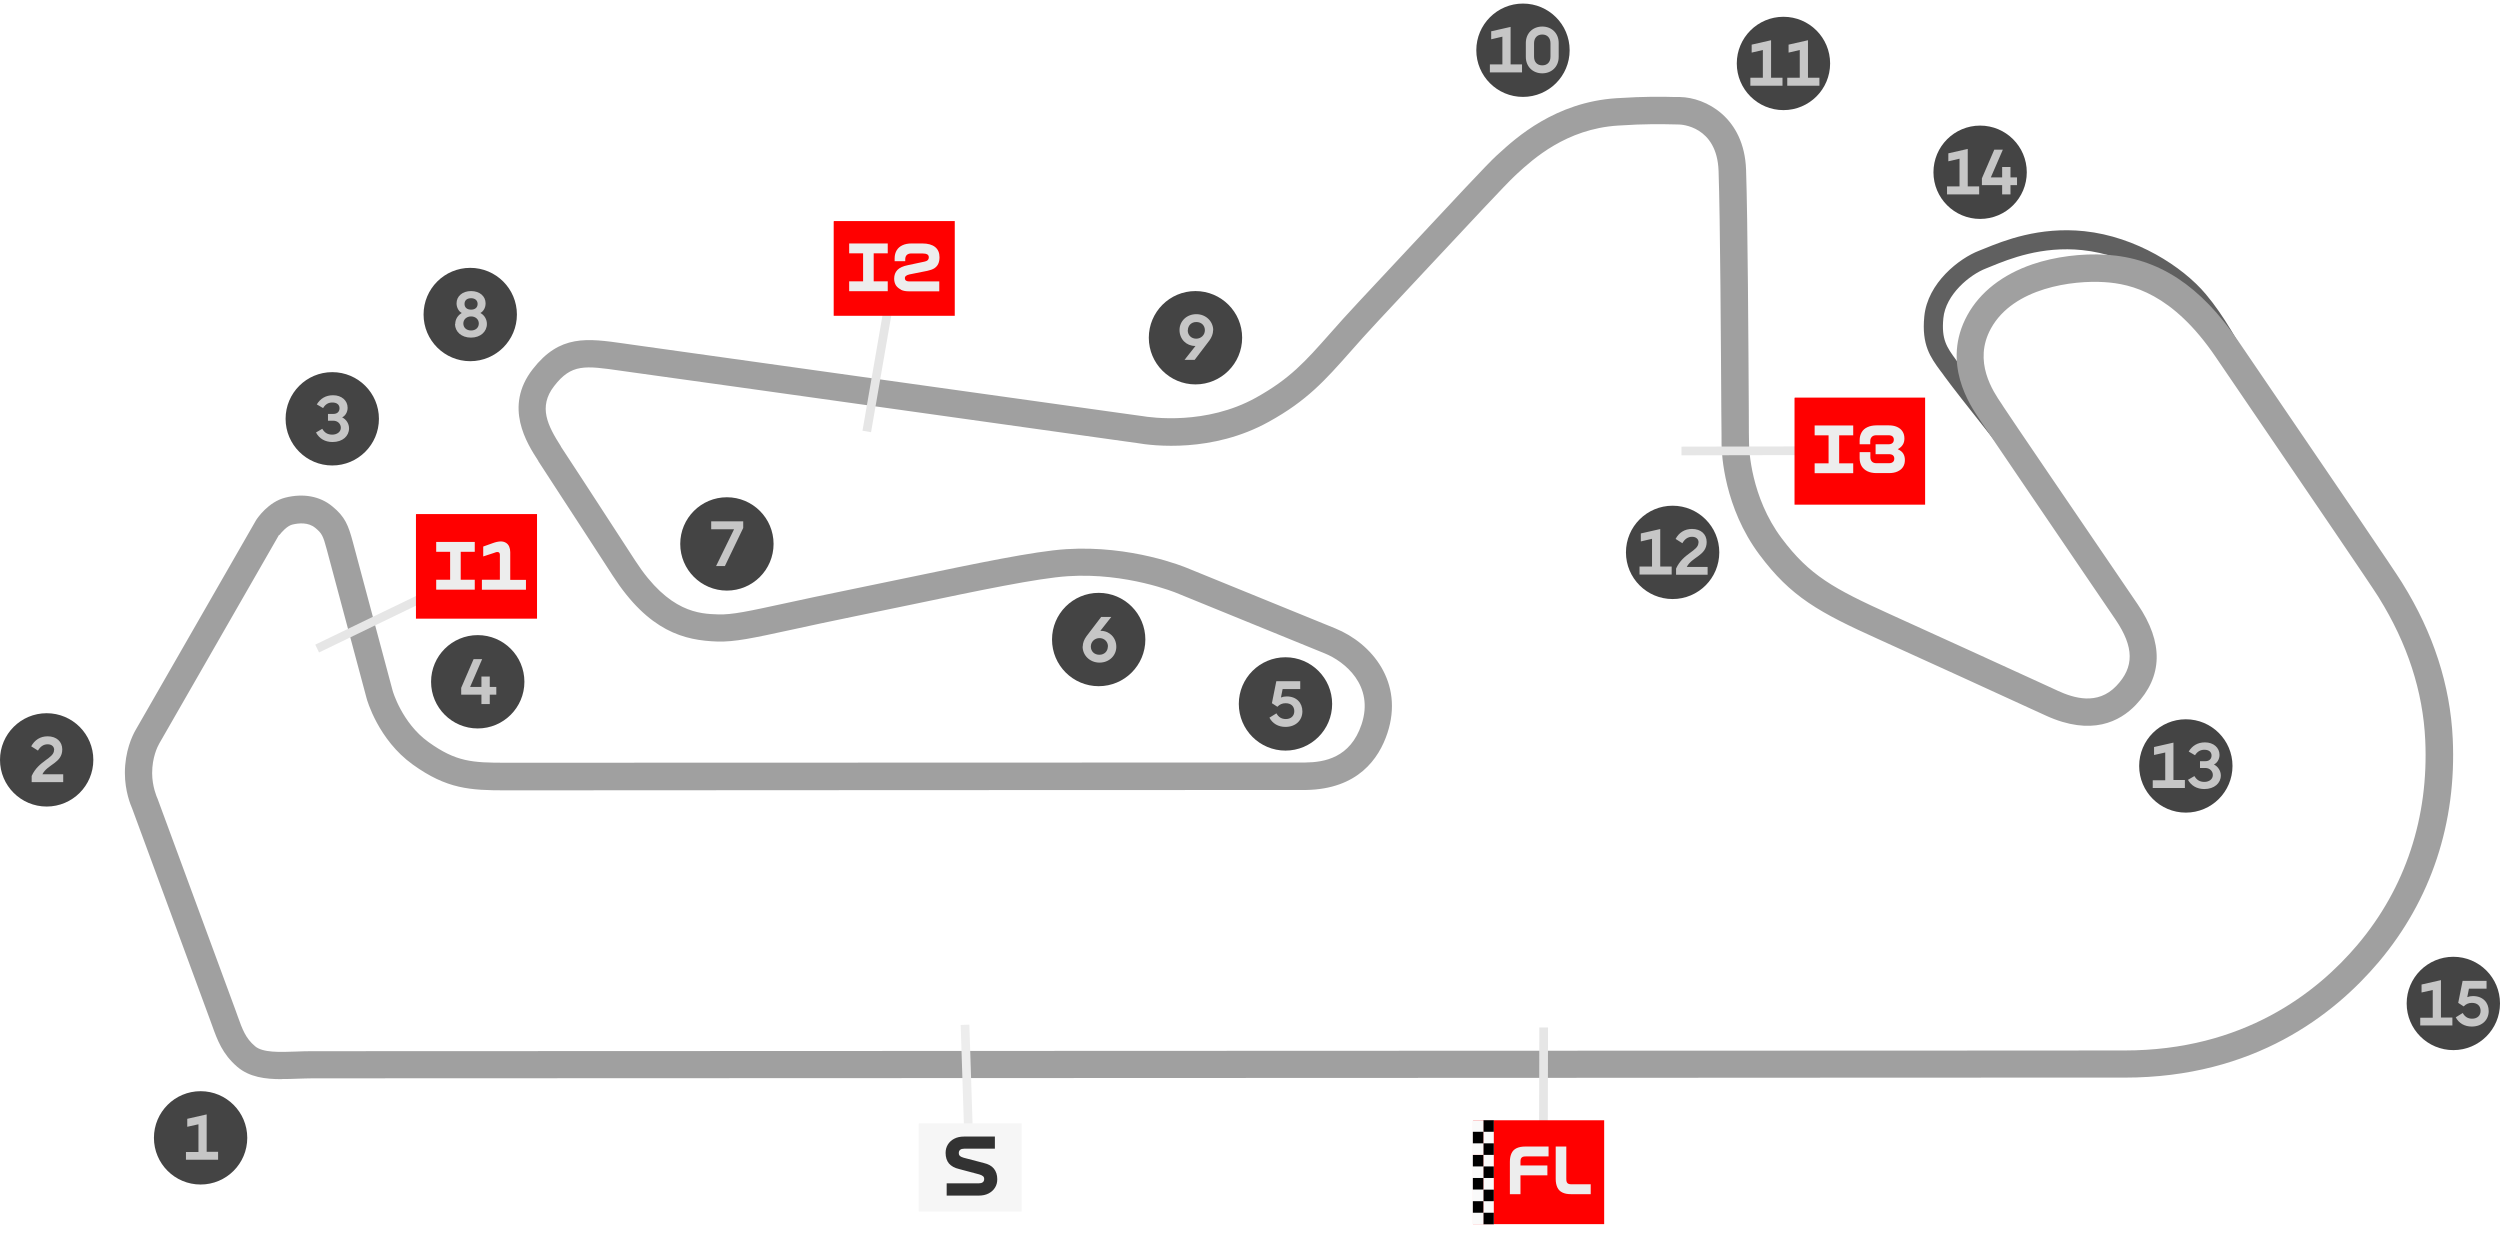 <svg xmlns="http://www.w3.org/2000/svg" id="uuid-2d5b7fba-093d-4e09-8c6b-048d348c0836" data-name="Capa 1" viewBox="0 0 210 104"><defs><style>.uuid-730d1f5a-f13f-4630-8a08-ec8e86afe791{fill:#444}.uuid-084f2f0b-395b-475b-80a0-432f664aceb8{fill:#e6e6e6}.uuid-92f19092-3307-4824-a2cf-27666dcd1780{fill:#c6c6c6}.uuid-f7c553bf-d651-41ce-9987-2426d4eccc13{fill:#fafafa}.uuid-735614ef-17af-45d5-9ac5-0d85697c3299{fill:red}.uuid-d413caab-61b0-42d9-9909-9933ac671115{fill:#ededed}</style></defs><path d="M170.03 40.13c-.23-.29-5.75-7.19-6.71-8.54-.1-.15-.21-.29-.31-.42-.86-1.17-1.6-2.19-1.37-4.58.27-2.84 2.96-4.9 4.6-5.53.13-.05.29-.11.45-.18 1.6-.65 4.58-1.86 8.4-1.46 4.34.46 8.24 2.97 10.18 5.27 1.55 1.83 2.78 4.11 3.87 6.11.38.7.74 1.36 1.07 1.93l-1.38.81c-.35-.6-.71-1.27-1.1-1.98-1.05-1.94-2.23-4.13-3.68-5.84-1.74-2.05-5.23-4.3-9.13-4.71-3.42-.36-6.16.75-7.63 1.35-.17.07-.33.14-.47.19-1.37.53-3.39 2.19-3.58 4.19-.17 1.79.29 2.42 1.06 3.48.1.14.21.29.32.44.93 1.32 6.59 8.4 6.65 8.47l-1.25 1Z" style="fill:#606060"/><path d="M23.66 90.65c-1.38 0-2.71-.17-3.72-1.03-1.26-1.08-1.68-2.25-2.13-3.5-.05-.14-.1-.29-.16-.44L11.1 67.91c-.13-.29-.61-1.46-.61-2.98 0-1.82.62-3.12.89-3.59.29-.52 9.71-16.91 10.11-17.61l.03-.05c.1-.16 1.03-1.53 2.45-1.88 1.51-.38 2.91-.12 3.94.73 1.08.88 1.35 1.59 1.73 3 .33 1.25 3.34 12.48 3.34 12.48 0 .02.78 2.72 3.01 4.32 2.32 1.67 3.67 1.74 6.5 1.74 2.91 0 66.44-.02 67.18-.02 1.56-.02 3.76-.38 4.7-3.2 1.09-3.28-1.43-5.29-3.08-5.96l-12.46-5.08c-.05-.02-4.19-1.73-9.11-1.41-2.53.16-7.58 1.22-12.93 2.34-1.58.33-3.21.67-4.84 1-2.27.46-4.04.85-5.47 1.16-3.27.71-4.77 1.03-6.21.99-2.77-.09-5.76-.82-8.81-5.55-1.77-2.74-3.29-5.07-4.4-6.77-.82-1.26-1.45-2.22-1.84-2.83v-.02c-.96-1.48-2.93-4.55-.47-7.71 2.27-2.92 4.55-2.6 7.71-2.15.23.03.46.07.7.1 1.28.18 9.4 1.31 40.84 5.72l1.8.25s.04 0 .08.01c.87.15 5.44.78 9.61-1.53 2.86-1.59 4.13-3.02 6.22-5.38.69-.78 1.47-1.66 2.42-2.67 1.24-1.32 2.85-3.04 4.4-4.71 3.33-3.57 6.48-6.95 7.18-7.58l.2-.18c1.41-1.29 4.73-4.31 9.86-4.64 2.48-.16 3.89-.13 4.92-.1h.43c2.15.04 5.4 1.7 5.55 6.11.14 4.03.2 14.99.23 20.26 0 1.46.01 2.52.02 2.76 0 .45.15 4.47 2.73 7.92 2.35 3.14 4.38 4.25 9.17 6.42 3.92 1.77 10.09 4.6 12.72 5.8.64.29 1.08.5 1.24.57l.04.02c1.37.63 3.37 1.26 4.95-.39 1.52-1.59 1.5-3.26-.07-5.58-.24-.35-.89-1.31-1.77-2.6-3.16-4.65-9.05-13.3-9.51-14.01-.04-.06-.09-.13-.14-.21-.8-1.17-3.22-4.74-1.02-8.75 1.06-1.93 2.95-3.41 5.47-4.27 1.88-.64 4.14-.93 6.21-.8 4.38.28 7.91 2.59 11.1 7.29.9 1.33 2.21 3.25 3.67 5.39 4.22 6.19 9.47 13.9 10.04 14.83l.06.1c2.59 4.16 4.01 8.55 4.22 13.04.33 7.06-1.82 13.55-6.22 18.76-3.74 4.43-10.47 9.71-21.34 9.71-3.58 0-24.04 0-48.85.02-44.45.02-102.42.04-103.37.04-.39 0-.79.02-1.22.03-.45.02-.9.03-1.35.03Zm-.21-45.74c-.51.88-9.8 17.06-10.08 17.56-.14.25-.59 1.15-.59 2.47 0 1.14.41 2.04.41 2.05l.04.09L19.8 84.9c.06.15.11.3.16.45.4 1.11.66 1.85 1.46 2.53.65.56 2.1.5 3.49.45.43-.02.87-.03 1.3-.03.96 0 58.93-.02 103.38-.04 24.82 0 45.28-.02 48.86-.02 9.99 0 16.17-4.84 19.59-8.89 4.02-4.76 5.98-10.7 5.68-17.18-.19-4.1-1.5-8.11-3.88-11.94l-.06-.1c-.55-.89-6.01-8.9-9.99-14.75-1.46-2.14-2.77-4.07-3.67-5.39-3.63-5.34-7.08-6.15-9.35-6.29-2.65-.17-7.64.46-9.53 3.89-1.53 2.78.18 5.29.91 6.36.06.09.12.18.16.25.45.7 6.55 9.66 9.49 13.97.88 1.29 1.53 2.25 1.77 2.6 2.18 3.21 2.12 6.05-.17 8.45-1.32 1.38-3.7 2.65-7.55.89l-.04-.02c-.16-.07-.6-.28-1.25-.57-2.63-1.21-8.8-4.03-12.71-5.8-5.08-2.29-7.41-3.58-10.06-7.13-2.95-3.95-3.17-8.4-3.18-9.25 0-.26 0-1.26-.02-2.79-.03-5.26-.09-16.19-.23-20.19-.13-3.79-3.18-3.9-3.31-3.9-.14 0-.29 0-.44-.01-.98-.02-2.33-.06-4.72.1-4.33.28-7.12 2.82-8.46 4.05l-.2.19c-.63.57-4.03 4.22-7.04 7.44-1.55 1.67-3.16 3.39-4.41 4.72-.92.98-1.69 1.85-2.37 2.62-2.1 2.37-3.62 4.09-6.83 5.86-4.72 2.62-9.69 2.03-11.11 1.78l-1.8-.25c-31.43-4.41-39.55-5.55-40.83-5.72-.25-.03-.48-.07-.71-.1-3-.43-4.13-.59-5.58 1.29-1.36 1.75-.54 3.33.57 5.07v.02c.4.61 1.02 1.56 1.84 2.81 1.11 1.7 2.63 4.03 4.41 6.78 2.83 4.37 5.41 4.45 6.96 4.5 1.17.04 2.57-.27 5.66-.94 1.44-.31 3.22-.7 5.5-1.16 1.62-.33 3.25-.67 4.83-1 5.67-1.18 10.56-2.21 13.25-2.38 5.48-.35 9.95 1.5 10.14 1.58l12.44 5.07c3.1 1.26 5.8 4.55 4.39 8.81-.71 2.14-2.47 4.7-6.85 4.77-.75 0-64.29.02-67.19.03-2.99 0-4.96-.1-7.83-2.17-2.9-2.08-3.85-5.44-3.88-5.58 0 0-3.01-11.24-3.34-12.48-.31-1.17-.42-1.37-.97-1.82-.58-.48-1.38-.41-1.94-.27-.42.11-.89.63-1.08.89Z" style="fill:#a0a0a0"/><circle class="uuid-730d1f5a-f13f-4630-8a08-ec8e86afe791" cx="16.85" cy="95.58" r="3.92"/><path class="uuid-92f19092-3307-4824-a2cf-27666dcd1780" d="M15.62 96.77h1.05v-2.33l-.94.21v-.67l1.63-.37v3.14h.96v.67h-2.7v-.67Z"/><circle class="uuid-730d1f5a-f13f-4630-8a08-ec8e86afe791" cx="3.92" cy="63.83" r="3.92"/><path class="uuid-92f19092-3307-4824-a2cf-27666dcd1780" d="M4.55 62.99c0-.27-.2-.47-.55-.47s-.62.2-.81.53l-.57-.36c.29-.53.76-.84 1.38-.84.75 0 1.23.45 1.23 1.1 0 1.15-1.24 1.24-1.67 2.09h1.75v.66H2.66v-.52c.59-1.31 1.88-1.46 1.88-2.18Z"/><circle class="uuid-730d1f5a-f13f-4630-8a08-ec8e86afe791" cx="27.91" cy="35.18" r="3.92"/><path class="uuid-92f19092-3307-4824-a2cf-27666dcd1780" d="m26.54 36.33.53-.31c.19.32.44.49.84.49s.72-.23.72-.58c0-.33-.27-.59-.63-.59h-.45v-.57H28c.33 0 .52-.19.52-.48s-.22-.48-.6-.48c-.34 0-.59.15-.78.47l-.53-.31c.3-.49.75-.77 1.37-.77.72 0 1.22.45 1.22 1.05 0 .39-.21.69-.46.81.35.17.58.53.58.92 0 .65-.54 1.15-1.39 1.15-.63 0-1.11-.29-1.38-.79Z"/><circle class="uuid-730d1f5a-f13f-4630-8a08-ec8e86afe791" cx="40.13" cy="57.27" r="3.92"/><path class="uuid-92f19092-3307-4824-a2cf-27666dcd1780" d="m38.74 57.78 1.04-2.41h.72l-1.01 2.33h.95v-.87h.7v.87h.55v.65h-.55v.79h-.7v-.79h-1.7v-.56Z"/><circle class="uuid-730d1f5a-f13f-4630-8a08-ec8e86afe791" cx="107.98" cy="59.13" r="3.92"/><path class="uuid-92f19092-3307-4824-a2cf-27666dcd1780" d="m106.64 60.28.58-.36c.17.31.42.48.79.48.43 0 .71-.26.71-.66s-.26-.67-.73-.67c-.29 0-.51.11-.69.3l-.46-.3.37-1.85h2.01v.66h-1.48l-.14.71c.15-.06.3-.09.48-.09.83 0 1.32.54 1.32 1.26s-.53 1.3-1.43 1.3c-.59 0-1.08-.28-1.34-.78Z"/><circle class="uuid-730d1f5a-f13f-4630-8a08-ec8e86afe791" cx="92.29" cy="53.72" r="3.92"/><path class="uuid-92f19092-3307-4824-a2cf-27666dcd1780" d="M90.95 54.31c0-.3.12-.6.31-.86l1.24-1.63h.85l-.92 1.17h.04c.7 0 1.3.55 1.3 1.34 0 .74-.6 1.33-1.41 1.33s-1.42-.61-1.42-1.35Zm2.12-.01c0-.39-.3-.7-.71-.7s-.73.31-.73.71.29.69.72.69.71-.31.71-.7Z"/><circle class="uuid-730d1f5a-f13f-4630-8a08-ec8e86afe791" cx="61.06" cy="45.69" r="3.92"/><path class="uuid-92f19092-3307-4824-a2cf-27666dcd1780" d="M61.66 44.46h-1.92v-.67h2.69v.56l-1.54 3.2h-.74l1.51-3.09Z"/><circle class="uuid-730d1f5a-f13f-4630-8a08-ec8e86afe791" cx="39.5" cy="26.42" r="3.92"/><path class="uuid-92f19092-3307-4824-a2cf-27666dcd1780" d="M38.24 27.21c0-.38.21-.72.55-.92-.22-.1-.44-.42-.44-.81 0-.6.5-1.03 1.22-1.03s1.22.43 1.22 1.03c0 .39-.2.69-.44.81.33.17.55.53.55.92 0 .65-.54 1.15-1.34 1.15s-1.34-.5-1.34-1.15Zm1.98-.04c0-.34-.27-.59-.65-.59s-.65.26-.65.59c0 .36.27.59.65.59s.65-.23.65-.59Zm-.1-1.64c0-.28-.2-.48-.55-.48s-.55.19-.55.48.2.48.55.48.55-.19.55-.48Z"/><circle class="uuid-730d1f5a-f13f-4630-8a08-ec8e86afe791" cx="100.42" cy="28.37" r="3.92"/><path class="uuid-92f19092-3307-4824-a2cf-27666dcd1780" d="M101.9 27.74c0 .3-.12.6-.31.86l-1.24 1.63h-.85l.92-1.17h-.04c-.7 0-1.3-.55-1.3-1.34 0-.74.6-1.33 1.41-1.33s1.42.61 1.42 1.35Zm-2.13.01c0 .4.3.7.71.7s.73-.31.73-.71-.29-.69-.72-.69-.71.31-.71.7Z"/><circle class="uuid-730d1f5a-f13f-4630-8a08-ec8e86afe791" cx="127.93" cy="4.22" r="3.92"/><path class="uuid-92f19092-3307-4824-a2cf-27666dcd1780" d="M125.15 5.41h1.05V3.08l-.94.22v-.67l1.63-.37v3.15h.96v.67h-2.7v-.67ZM128.17 4.78V3.61c0-.83.6-1.38 1.38-1.38s1.38.55 1.38 1.38v1.17c0 .83-.6 1.38-1.38 1.38s-1.38-.55-1.38-1.38Zm2.07-.02V3.64c0-.45-.26-.74-.69-.74s-.69.29-.69.74v1.12c0 .45.26.73.69.73s.69-.28.69-.73Z"/><circle class="uuid-730d1f5a-f13f-4630-8a08-ec8e86afe791" cx="149.81" cy="5.33" r="3.92"/><path class="uuid-92f19092-3307-4824-a2cf-27666dcd1780" d="M147.03 6.53h1.05V4.2l-.94.22v-.67l1.63-.37v3.15h.96v.67h-2.7v-.67ZM150.13 6.53h1.05V4.2l-.94.22v-.67l1.63-.37v3.15h.96v.67h-2.7v-.67Z"/><circle class="uuid-730d1f5a-f13f-4630-8a08-ec8e86afe791" cx="140.5" cy="46.4" r="3.92"/><path class="uuid-92f19092-3307-4824-a2cf-27666dcd1780" d="M137.72 47.59h1.05v-2.33l-.94.22v-.67l1.63-.37v3.15h.96v.67h-2.7v-.67ZM142.68 45.56c0-.27-.2-.47-.55-.47s-.62.2-.81.54l-.57-.36c.28-.53.76-.84 1.38-.84.75 0 1.23.45 1.23 1.1 0 1.15-1.24 1.24-1.67 2.09h1.75v.66h-2.65v-.52c.59-1.31 1.88-1.46 1.88-2.18Z"/><circle class="uuid-730d1f5a-f13f-4630-8a08-ec8e86afe791" cx="183.61" cy="64.34" r="3.92"/><path class="uuid-92f19092-3307-4824-a2cf-27666dcd1780" d="M180.83 65.54h1.05v-2.33l-.94.21v-.67l1.63-.37v3.14h.96v.67h-2.7v-.67ZM183.8 65.5l.53-.31c.19.32.44.49.84.49s.71-.23.71-.58c0-.33-.27-.59-.63-.59h-.45v-.57h.45c.33 0 .52-.19.52-.48s-.22-.48-.6-.48c-.34 0-.59.15-.79.46l-.53-.31c.3-.49.75-.77 1.37-.77.72 0 1.22.45 1.22 1.05 0 .39-.22.69-.47.81.35.17.58.54.58.92 0 .64-.54 1.14-1.39 1.14-.63 0-1.11-.29-1.38-.79Z"/><circle class="uuid-730d1f5a-f13f-4630-8a08-ec8e86afe791" cx="166.33" cy="14.47" r="3.92"/><path class="uuid-92f19092-3307-4824-a2cf-27666dcd1780" d="M163.55 15.66h1.05v-2.33l-.94.22v-.67l1.63-.37v3.15h.96v.67h-2.7v-.67ZM166.48 14.98l1.04-2.41h.72l-1.01 2.33h.95v-.87h.7v.87h.55v.65h-.55v.78h-.7v-.78h-1.7v-.56Z"/><circle class="uuid-730d1f5a-f13f-4630-8a08-ec8e86afe791" cx="206.08" cy="84.29" r="3.92"/><path class="uuid-92f19092-3307-4824-a2cf-27666dcd1780" d="M203.3 85.49h1.05v-2.33l-.94.21v-.67l1.63-.37v3.14h.96v.67h-2.7v-.67ZM206.29 85.45l.58-.36c.17.31.42.48.79.48.43 0 .71-.26.71-.66s-.26-.67-.73-.67c-.29 0-.51.11-.69.3l-.46-.3.37-1.85h2.01v.66h-1.48l-.14.71c.15-.06.3-.09.48-.09.83 0 1.32.54 1.32 1.26s-.53 1.3-1.43 1.3c-.59 0-1.08-.28-1.34-.78Z"/><path class="uuid-084f2f0b-395b-475b-80a0-432f664aceb8" transform="rotate(-25.78 31.819 51.957)" d="M26.06 51.61h11.53v.73H26.06z"/><path class="uuid-735614ef-17af-45d5-9ac5-0d85697c3299" d="M45.11 43.18H34.97l-.03.03v8.76h10.17v-8.79Z"/><path class="uuid-d413caab-61b0-42d9-9909-9933ac671115" d="M36.64 48.7h1.17v-2.35h-1.17v-.83h3.24v.83H38.7v2.35h1.18v.83h-3.24v-.83ZM40.5 48.7h1.49v-2.1c0-.07-.02-.13-.05-.17-.03-.04-.08-.06-.16-.06-.04 0-.08 0-.13.02-.05.01-.11.04-.17.06l-.89.29v-.83l.81-.29c.12-.04.23-.08.34-.1s.22-.04.32-.04c.17 0 .31.04.43.11s.22.18.28.32.09.29.09.47v2.33h1.32v.83h-3.7v-.83Z"/><path class="uuid-084f2f0b-395b-475b-80a0-432f664aceb8" transform="rotate(-80.16 73.855 30.228)" d="M67.75 29.86h12.21v.73H67.75z"/><path class="uuid-735614ef-17af-45d5-9ac5-0d85697c3299" d="M80.2 18.57H70.06l-.03.03v7.93H80.2v-7.96Z"/><path class="uuid-d413caab-61b0-42d9-9909-9933ac671115" d="M71.33 23.63h1.17v-2.35h-1.17v-.83h3.24v.83h-1.18v2.35h1.18v.83h-3.24v-.83ZM75.67 24.32c-.18-.09-.32-.21-.42-.36-.09-.16-.14-.34-.14-.55 0-.3.09-.54.27-.73.18-.19.48-.33.9-.41l1.27-.27c.12-.02.21-.05.28-.08.07-.03.11-.07.14-.12.03-.04.05-.11.05-.18 0-.11-.04-.2-.13-.25s-.22-.08-.41-.08h-.92c-.17 0-.3.04-.39.13-.09.09-.13.21-.13.37v.15h-.89v-.24c0-.26.06-.48.17-.67.11-.18.27-.33.49-.43.21-.1.47-.15.78-.15h.88c.47 0 .83.1 1.08.3s.37.49.37.86c0 .22-.04.41-.11.56-.07.15-.18.27-.33.37-.15.09-.34.16-.58.21l-1.5.3c-.13.03-.23.07-.29.12-.07.05-.1.12-.1.2s.03.15.09.2c.06.04.15.07.27.07h2.53v.83h-2.57c-.25 0-.47-.04-.65-.13Z"/><path class="uuid-084f2f0b-395b-475b-80a0-432f664aceb8" transform="matrix(1 -.002 .002 1 -.07 .27)" d="M141.24 37.53h12.82v.73h-12.82z"/><path class="uuid-735614ef-17af-45d5-9ac5-0d85697c3299" d="M161.71 33.4h-10.94l-.03.03v8.96h10.97v-9Z"/><path class="uuid-d413caab-61b0-42d9-9909-9933ac671115" d="M152.43 38.92h1.17v-2.35h-1.17v-.83h3.24v.83h-1.18v2.35h1.18v.83h-3.24v-.83ZM156.87 39.59c-.21-.1-.38-.25-.49-.43-.11-.19-.17-.41-.17-.67v-.51h.9v.43c0 .16.05.28.14.37.09.09.22.13.38.13h1.03c.15 0 .26-.03.34-.1.08-.06.12-.16.12-.29 0-.12-.04-.21-.12-.28-.08-.06-.19-.09-.34-.09h-1.11v-.83h1.07c.14 0 .26-.03.34-.1.08-.06.12-.16.12-.29 0-.12-.04-.21-.12-.28-.08-.06-.19-.09-.34-.09h-1c-.16 0-.29.04-.38.13-.09.09-.14.21-.14.37v.26h-.89v-.34c0-.26.06-.48.17-.67s.27-.33.49-.43c.21-.1.47-.15.77-.15h1.01c.27 0 .5.04.7.13s.35.21.46.38c.11.17.16.36.16.59 0 .2-.04.38-.14.53-.09.15-.23.27-.42.37.21.1.37.22.46.37.09.14.14.32.14.54s-.05.42-.16.59c-.11.17-.27.29-.47.38-.2.09-.44.13-.71.13h-1.03c-.3 0-.56-.05-.77-.15ZM129.65 95.07l.02-8.76"/><path class="uuid-084f2f0b-395b-475b-80a0-432f664aceb8" transform="rotate(-89.87 129.655 90.691)" d="M125.28 90.33h8.76v.73h-8.76z"/><path class="uuid-735614ef-17af-45d5-9ac5-0d85697c3299" d="M134.74 94.1h-10.98l-.03.03v8.7h11.02v-8.74Z"/><path class="uuid-d413caab-61b0-42d9-9909-9933ac671115" d="M126.97 96.87c.09-.19.23-.33.42-.42.19-.09.42-.14.71-.14h1.98v.83h-1.92c-.11 0-.2.01-.26.04s-.11.08-.14.14c-.03.06-.04.15-.04.26v.32h2.26v.83h-2.26v1.58h-.89v-2.73c0-.29.05-.52.14-.71ZM133.62 100.31h-1.67c-.29 0-.53-.05-.71-.14-.19-.09-.33-.23-.42-.42s-.14-.43-.14-.71v-2.73h.89v2.73c0 .11.01.2.04.26.03.07.07.11.14.14.07.03.15.04.26.04h1.61v.83Z"/><path class="uuid-f7c553bf-d651-41ce-9987-2426d4eccc13" d="M124.6 97.01h.88v5.83h-.88z"/><path d="M124.6 97.98h.88v.97h-.88zM124.6 99.93h.88v.97h-.88zM124.6 101.87h.88v.97h-.88z"/><path class="uuid-f7c553bf-d651-41ce-9987-2426d4eccc13" d="M123.72 97.01h.88v5.83h-.88z"/><path d="M123.72 97.01h.88v.97h-.88zM123.72 98.95h.88v.97h-.88zM123.72 100.9h.88v.97h-.88z"/><path class="uuid-f7c553bf-d651-41ce-9987-2426d4eccc13" d="M124.6 94.1h.88v2.91h-.88z"/><path d="M124.6 94.1h.88v.97h-.88zM124.6 96.04h.88v.97h-.88z"/><path class="uuid-f7c553bf-d651-41ce-9987-2426d4eccc13" d="M123.72 94.1h.88v2.91h-.88z"/><path d="M123.72 95.07h.88v.97h-.88z"/><path class="uuid-d413caab-61b0-42d9-9909-9933ac671115" transform="rotate(-1.85 81.24 90.833)" d="M80.85 86.08h.73v9.41h-.73z"/><path d="M85.82 94.36H77.2l-.03.03v7.38h8.65v-7.41Z" style="fill:#f6f6f6"/><path d="M79.53 99.4h2.69c.14 0 .25-.03.33-.09.08-.06.12-.15.12-.27 0-.11-.03-.19-.1-.24-.07-.06-.17-.11-.31-.15l-1.69-.45c-.39-.09-.67-.25-.86-.47-.18-.22-.28-.52-.28-.88 0-.26.06-.5.19-.71.13-.21.31-.37.54-.49.23-.12.51-.18.83-.18h2.58v1.02h-2.58c-.14 0-.26.03-.33.09-.08.06-.12.15-.12.27s.03.2.1.25c.06.06.17.11.31.15l1.68.44c.39.09.68.25.86.48s.28.52.28.88c0 .27-.06.51-.19.71-.13.21-.31.37-.54.49-.23.12-.51.18-.83.18h-2.69v-1.02Z" style="fill:#323232"/></svg>